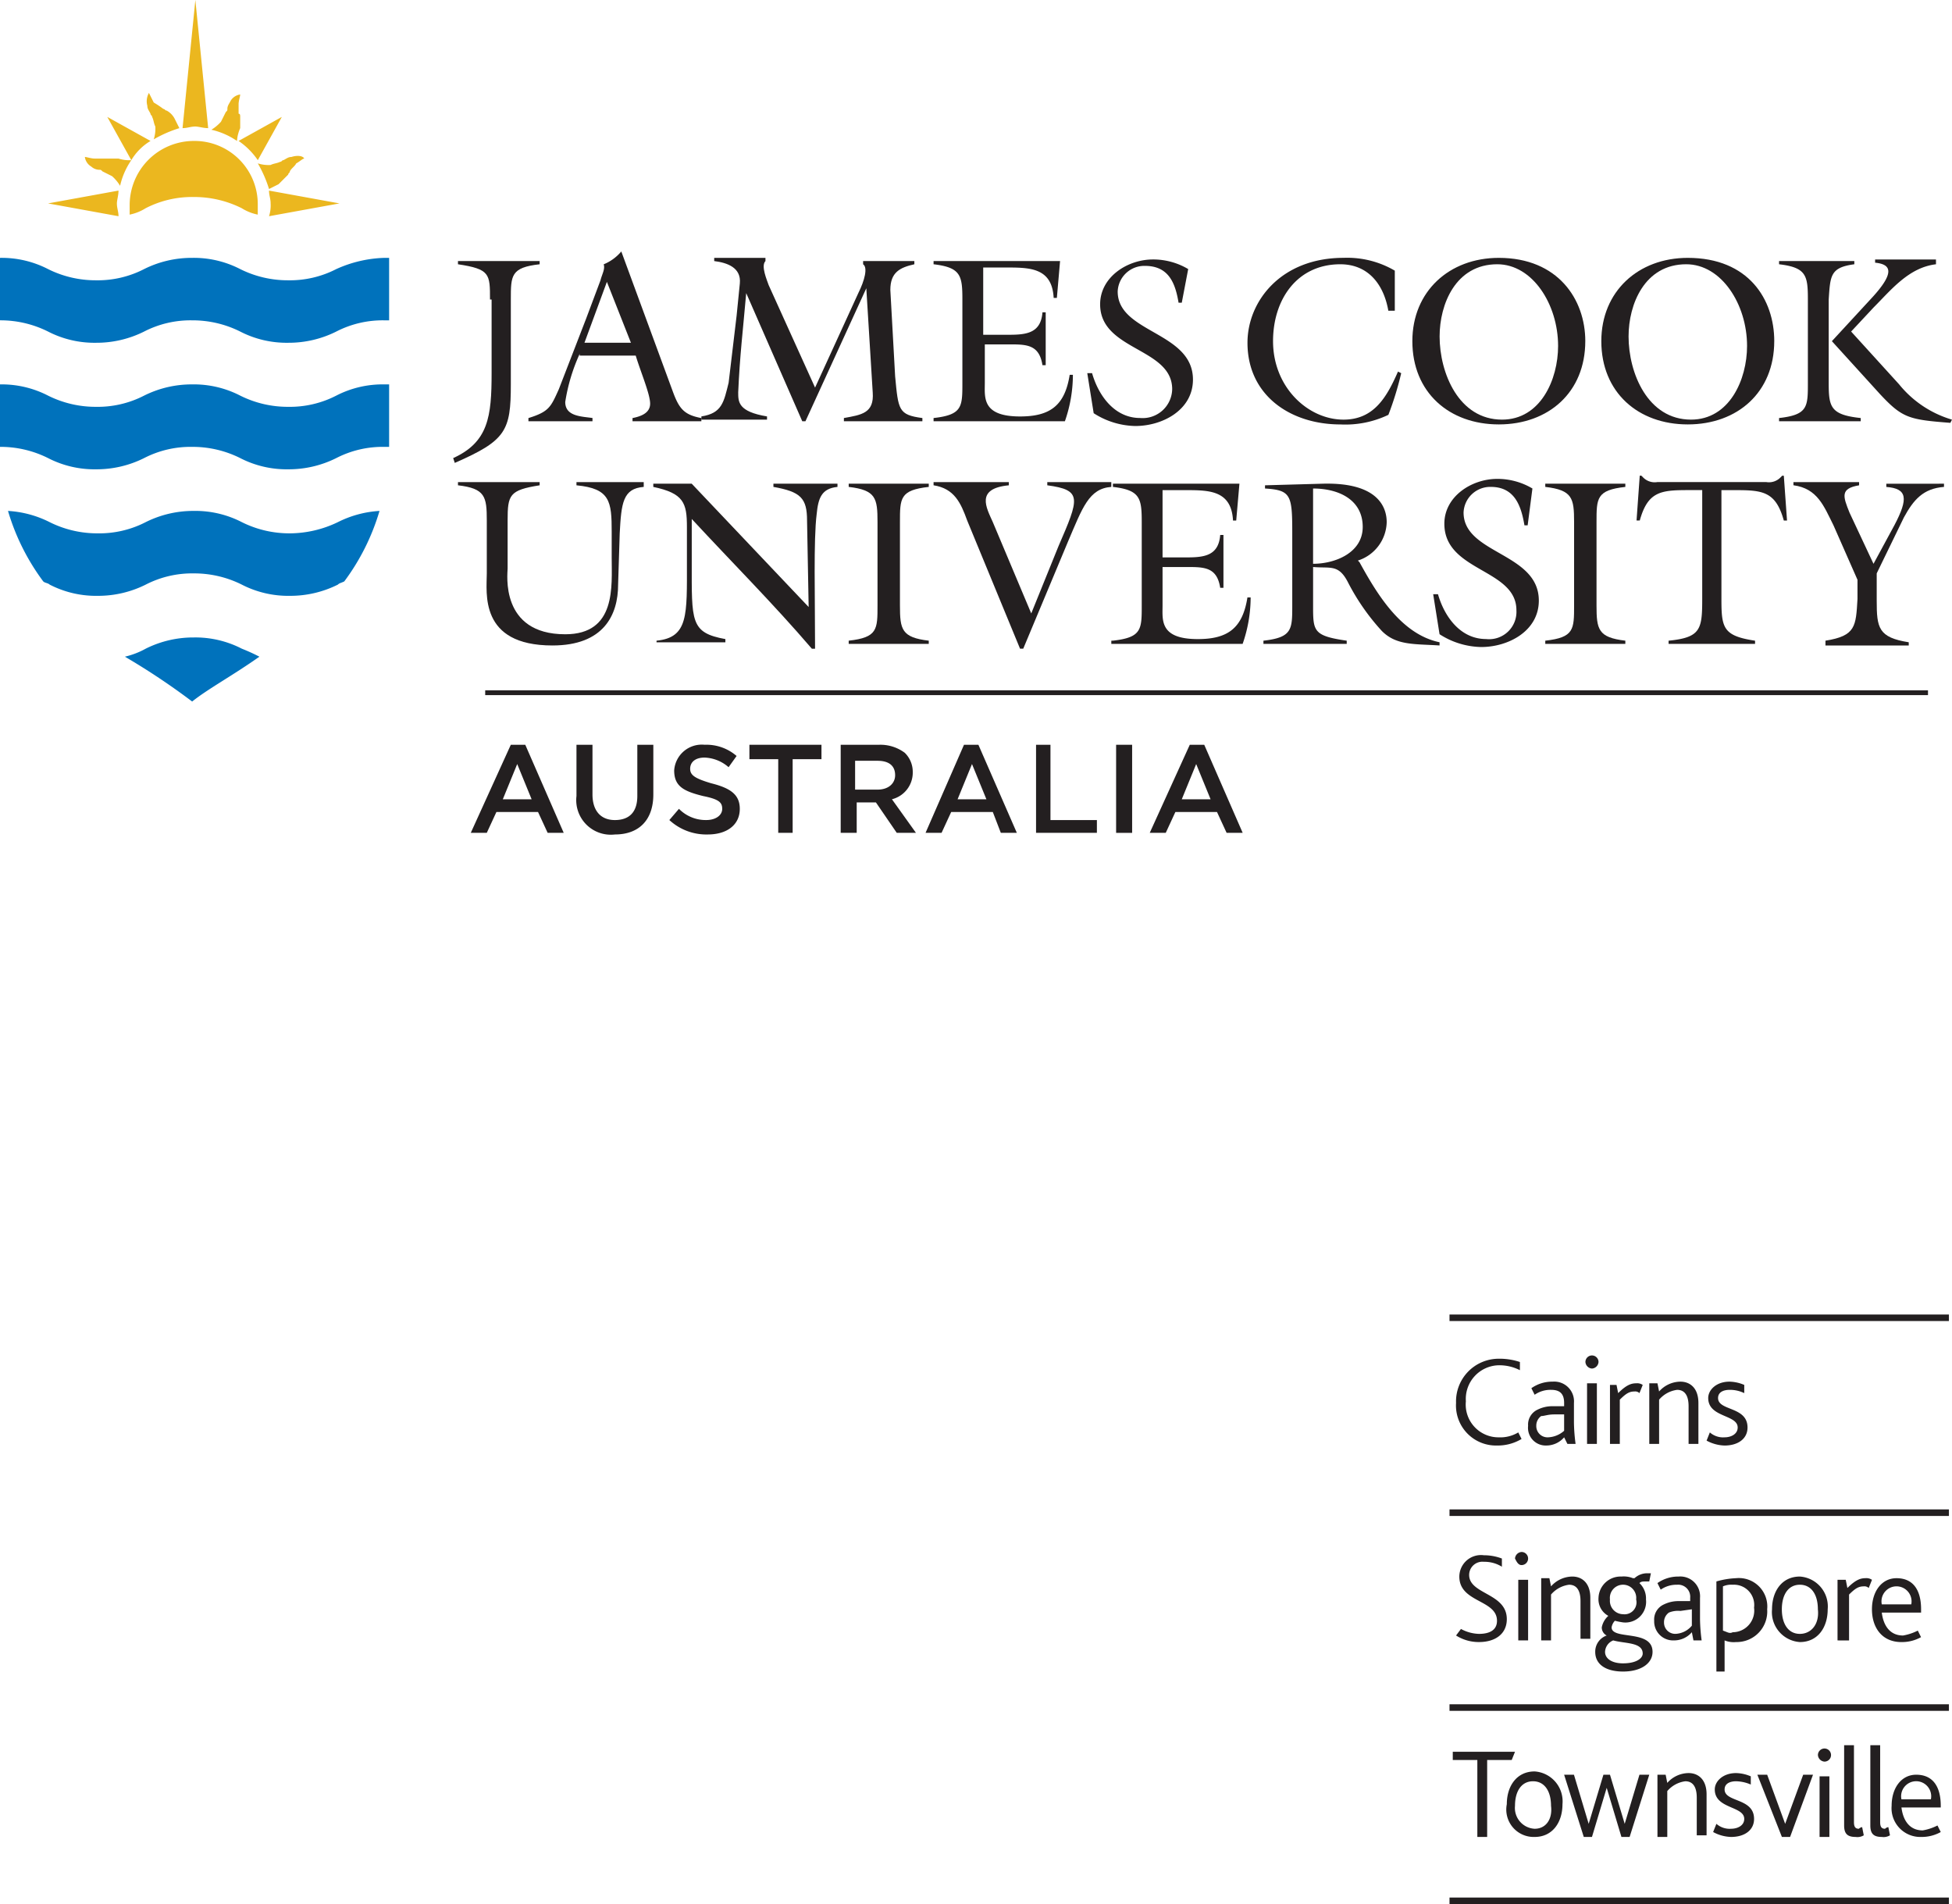 <svg xmlns="http://www.w3.org/2000/svg" xmlns:xlink="http://www.w3.org/1999/xlink" viewBox="-617.26 2748 186.26 181.65">
  <defs>
    <style>
      .cls-1 {
        clip-path: url(#clip-path);
      }

      .cls-2 {
        fill: #231f20;
      }

      .cls-3 {
        fill: #0072bc;
      }

      .cls-4 {
        fill: #ebb71f;
      }

      .cls-5 {
        clip-path: url(#clip-path-35);
      }
    </style>
    <clipPath id="clip-path">
      <rect id="rectangle" width="186.26" height="79.607"/>
    </clipPath>
    <clipPath id="clip-path-35">
      <rect id="rectangle-35" data-name="rectangle" width="47.654" height="56.247"/>
    </clipPath>
  </defs>
  <g id="group-86" transform="translate(-617.26 2748)">
    <g id="group-84" transform="translate(0)">
      <g id="group" class="cls-1">
        <path id="path" class="cls-2" d="M31.814,19.967c0-2.445,0-2.9-3.056-3.362V16.3h7.793v.306c-2.75.306-2.75,1.07-2.75,3.362v8.1c0,4.431-.458,5.348-5.348,7.487l-.153-.458c3.362-1.528,3.667-3.973,3.667-8.1V19.967Z" transform="translate(14.942 8.606)"/>
      </g>
      <g id="group-2" data-name="group" class="cls-1">
        <path id="path-2" data-name="path" class="cls-2" d="M40.487,18.6l-2.139,5.806h4.431Zm-2.6,6.876a17.463,17.463,0,0,0-1.375,4.584c0,1.375,1.528,1.375,2.6,1.528V31.9H33v-.306c1.986-.611,2.139-1.07,2.9-2.75l2.6-6.723,1.375-3.667c.153-.611.458-1.07.306-1.528A4.333,4.333,0,0,0,41.862,15.7l4.89,13.293c.611,1.681,1.07,2.292,2.75,2.6V31.9h-6.57v-.306c.764-.153,1.681-.458,1.681-1.375s-.917-3.056-1.375-4.584H37.89Z" transform="translate(17.423 8.289)"/>
      </g>
      <g id="group-3" data-name="group" class="cls-1">
        <path id="path-3" data-name="path" class="cls-2" d="M54.649,28.477l4.126-9.015c.611-1.222.917-2.445.458-2.75v-.306h4.89v.306c-1.375.306-2.292.764-2.292,2.445l.458,8.251c.306,3.209.306,3.667,2.6,3.973v.306H57.4V31.38c1.681-.306,2.9-.458,2.75-2.445L59.538,19h0L53.732,31.685h-.306L48.078,19.462h0c-.306,3.514-.611,5.959-.764,9.473,0,.917,0,1.834,2.75,2.292v.306H43.8v-.306c1.986-.306,2.139-1.375,2.6-3.209l.764-6.417.306-3.056c.153-1.528-1.222-1.986-2.445-2.139V16.1h4.89v.306c-.458.458.153,1.834.306,2.292Z" transform="translate(23.125 8.5)"/>
      </g>
      <g id="group-4" data-name="group" class="cls-1">
        <path id="path-4" data-name="path" class="cls-2" d="M58.3,31.274c2.75-.306,2.75-1.07,2.75-3.362V19.967c0-2.292-.153-3.056-2.75-3.362V16.3H70.371l-.306,3.514H69.76c-.153-2.9-2.292-2.9-4.584-2.9H63.037v6.417h2.445c1.681,0,3.056-.153,3.209-2.139H69v5.042H68.69c-.306-1.986-1.528-1.986-3.209-1.986H63.19v3.667c0,1.375-.306,3.209,3.362,3.209,2.9,0,4.278-1.07,4.737-3.973h.306a13.456,13.456,0,0,1-.764,4.431H58.3Z" transform="translate(30.781 8.606)"/>
      </g>
      <g id="group-5" data-name="group" class="cls-1">
        <path id="path-5" data-name="path" class="cls-2" d="M76.915,20.326h-.306c-.306-1.834-.917-3.514-3.209-3.514a2.546,2.546,0,0,0-2.6,2.445c0,3.973,7.182,3.82,7.182,8.4,0,2.9-2.9,4.431-5.5,4.431a7.574,7.574,0,0,1-3.973-1.222l-.611-3.82h.458c.611,2.139,2.139,4.278,4.584,4.278A2.818,2.818,0,0,0,76,28.577c0-3.973-6.876-3.667-6.876-8.1,0-2.6,2.6-4.278,5.042-4.278a6.543,6.543,0,0,1,3.362.917Z" transform="translate(35.85 8.553)"/>
      </g>
      <g id="group-6" data-name="group" class="cls-1">
        <path id="path-6" data-name="path" class="cls-2" d="M91.652,21.142h-.306c-.458-2.6-1.986-4.431-4.584-4.431-4.126,0-6.417,3.362-6.417,7.334,0,4.431,3.362,7.487,6.723,7.487,2.9,0,4.126-2.139,5.2-4.584l.306.153a30.182,30.182,0,0,1-1.222,3.973,9.5,9.5,0,0,1-4.584.917c-4.737,0-8.862-2.75-8.862-7.793,0-3.973,3.209-8.1,9.168-8.1a8.967,8.967,0,0,1,4.889,1.222v3.82Z" transform="translate(41.129 8.5)"/>
      </g>
      <g id="group-7" data-name="group" class="cls-1">
        <path id="path-7" data-name="path" class="cls-2" d="M90.8,23.587c0,3.514,1.834,7.945,5.959,7.945,3.667,0,5.348-3.82,5.348-7.029,0-3.973-2.445-7.793-5.806-7.793-3.973,0-5.5,3.82-5.5,6.876m13.9.458c0,4.89-3.514,7.945-8.251,7.945S88.2,28.935,88.2,24.045c0-4.737,3.514-7.945,8.251-7.945,5.654,0,8.251,3.973,8.251,7.945" transform="translate(46.567 8.5)"/>
      </g>
      <g id="group-8" data-name="group" class="cls-1">
        <path id="path-8" data-name="path" class="cls-2" d="M102.6,23.587c0,3.514,1.834,7.945,5.959,7.945,3.667,0,5.348-3.82,5.348-7.029,0-3.973-2.445-7.793-5.806-7.793-3.973,0-5.5,3.82-5.5,6.876m13.9.458c0,4.89-3.514,7.945-8.251,7.945S100,28.935,100,24.045c0-4.737,3.514-7.945,8.251-7.945,5.806,0,8.251,3.973,8.251,7.945" transform="translate(52.798 8.5)"/>
      </g>
      <g id="group-9" data-name="group" class="cls-1">
        <path id="path-9" data-name="path" class="cls-2" d="M126.074,16.353v.306c-2.6.306-4.278,2.445-5.959,4.126l-2.139,2.292,4.584,5.042A10.19,10.19,0,0,0,127.6,31.48l-.153.306c-3.973-.306-4.584-.458-6.723-2.75l-4.584-5.042,3.667-3.973c2.445-2.6,1.986-3.362.458-3.514V16.2h5.806ZM115.837,27.965c0,2.292.153,3.056,3.056,3.362v.306H111.1v-.306c2.75-.306,2.75-1.07,2.75-3.362V20.02c0-2.292-.153-3.056-2.75-3.362v-.306h7.182v.306c-2.292.306-2.292,1.07-2.445,3.362Z" transform="translate(58.658 8.553)"/>
      </g>
      <g id="group-10" data-name="group" class="cls-1">
        <path id="path-10" data-name="path" class="cls-2" d="M46.325,30.253v.306c-1.986.153-2.139,1.528-2.292,4.431l-.153,4.89c0,2.9-1.375,5.806-6.265,5.806-7.029,0-6.265-5.042-6.265-6.876V33.767c0-2.292-.153-3.056-2.75-3.362V30.1h7.793v.306c-2.9.458-3.056.917-3.056,3.362v4.584c0,.458-.764,6.265,5.5,6.265,4.89,0,4.431-4.584,4.431-7.334V34.837c0-2.9-.153-4.126-3.362-4.431V30.1h6.418Z" transform="translate(15.1 15.892)"/>
      </g>
      <g id="group-11" data-name="group" class="cls-1">
        <path id="path-11" data-name="path" class="cls-2" d="M55.621,41.965l-.153-8.251c0-2.139-.611-2.75-3.209-3.209V30.2h6.112v.306c-1.528.153-1.834,1.07-1.986,2.6-.306,2.445-.153,7.946-.153,12.835h-.306c-3.667-4.278-7.64-8.251-11.46-12.377v4.126c0,5.654-.153,6.723,3.209,7.334v.306h-6.57v-.153c3.056-.306,2.9-2.445,2.9-7.487V34.326c0-2.292-.306-3.209-3.209-3.82V30.2h3.667Z" transform="translate(21.541 15.945)"/>
      </g>
      <g id="group-12" data-name="group" class="cls-1">
        <path id="path-12" data-name="path" class="cls-2" d="M57.89,41.813c0,2.292.153,3.056,2.75,3.362v.306H53v-.306c2.75-.306,2.75-1.07,2.75-3.362V33.867c0-2.292-.153-3.056-2.75-3.362V30.2h7.64v.306c-2.75.306-2.75,1.07-2.75,3.362Z" transform="translate(27.983 15.945)"/>
      </g>
      <g id="group-13" data-name="group" class="cls-1">
        <path id="path-13" data-name="path" class="cls-2" d="M75.26,30.253v.306c-2.139.153-2.75,1.986-4.125,5.2L66.857,45.991h-.306L61.509,33.767c-.611-1.681-1.222-3.056-3.209-3.362V30.1h7.182v.306c-3.209.306-2.139,2.139-1.528,3.514l3.667,8.709,2.6-6.418c1.986-4.584,2.292-5.348-1.07-5.806V30.1H75.26Z" transform="translate(30.781 15.892)"/>
      </g>
      <g id="group-14" data-name="group" class="cls-1">
        <path id="path-14" data-name="path" class="cls-2" d="M69.553,45.174c2.75-.306,2.75-1.07,2.75-3.362V33.867c0-2.292-.153-3.056-2.75-3.361V30.2H81.624l-.306,3.514h-.306c-.153-2.9-2.292-2.9-4.584-2.9H74.289v6.417h2.292c1.681,0,3.056-.153,3.209-2.139H80.1v5.042H79.79c-.306-1.986-1.528-1.986-3.209-1.986H74.289v3.667c0,1.375-.306,3.209,3.362,3.209,2.9,0,4.278-1.07,4.737-3.973h.306a13.457,13.457,0,0,1-.764,4.431H69.4v-.306Z" transform="translate(36.642 15.945)"/>
      </g>
      <g id="group-15" data-name="group" class="cls-1">
        <path id="path-15" data-name="path" class="cls-2" d="M83.637,37.842c2.139,0,4.737-1.07,4.737-3.514,0-2.6-2.292-3.667-4.737-3.667ZM81.65,34.786c0-3.514-.153-3.973-2.6-4.126v-.306l5.5-.153c5.653-.153,6.112,2.6,6.112,3.667a3.948,3.948,0,0,1-2.75,3.667l.153.153c1.681,3.056,3.973,6.876,7.64,7.64v.306c-2.445-.153-4.126,0-5.5-1.375A21.161,21.161,0,0,1,87,39.676c-.917-1.834-1.681-1.375-3.362-1.528v3.667c0,2.445,0,2.9,3.209,3.362v.306H78.9v-.306c2.75-.306,2.75-1.07,2.75-3.362Z" transform="translate(41.657 15.943)"/>
      </g>
      <g id="group-16" data-name="group" class="cls-1">
        <path id="path-16" data-name="path" class="cls-2" d="M98.515,34.331h-.306C97.9,32.5,97.293,30.664,95,30.664a2.546,2.546,0,0,0-2.6,2.445c0,3.973,7.181,3.82,7.181,8.4,0,2.9-2.9,4.431-5.5,4.431a7.573,7.573,0,0,1-3.973-1.222L89.5,40.9h.458c.611,2.139,2.139,4.278,4.584,4.278a2.61,2.61,0,0,0,2.9-2.75c0-3.973-6.876-3.667-6.876-8.251,0-2.6,2.6-4.278,5.042-4.278a6.543,6.543,0,0,1,3.362.917Z" transform="translate(47.254 15.786)"/>
      </g>
      <g id="group-17" data-name="group" class="cls-1">
        <path id="path-17" data-name="path" class="cls-2" d="M101.39,41.813c0,2.292.153,3.056,2.75,3.362v.306H96.5v-.306c2.75-.306,2.75-1.07,2.75-3.362V33.867c0-2.292-.153-3.056-2.75-3.362V30.2h7.64v.306c-2.75.306-2.75,1.07-2.75,3.362Z" transform="translate(50.95 15.945)"/>
      </g>
      <g id="group-18" data-name="group" class="cls-1">
        <path id="path-18" data-name="path" class="cls-2" d="M116.1,29.7h.153l.306,4.278h-.306c-.764-2.75-1.986-2.9-4.584-2.9H110.3v10.39c0,2.75.153,3.514,3.209,3.973v.306h-8.251v-.306c3.056-.306,3.209-1.07,3.209-3.973V31.075h-1.375c-2.6,0-3.82.153-4.584,2.9H102.2l.306-4.278h.153l.153.153a1.54,1.54,0,0,0,1.375.458h10.39a1.54,1.54,0,0,0,1.375-.458Z" transform="translate(53.959 15.681)"/>
      </g>
      <g id="group-19" data-name="group" class="cls-1">
        <path id="path-19" data-name="path" class="cls-2" d="M126.363,30.253v.306c-1.986.153-2.9,1.222-3.82,2.9l-2.6,5.348v2.6c0,2.6.153,3.514,3.056,3.973v.306h-7.946v-.458c2.9-.458,2.9-1.375,3.056-3.973V39.421l-2.292-5.2c-.917-1.834-1.528-3.514-3.82-3.82V30.1h6.265v.306c-1.834.306-1.528,1.07-.917,2.6l2.292,4.89,1.986-3.667c1.375-2.6,1.222-3.514-.764-3.667v-.306Z" transform="translate(59.133 15.892)"/>
      </g>
      <g id="group-20" data-name="group" class="cls-1">
        <rect id="rectangle-42" data-name="rectangle" class="cls-2" width="137.671" height="0.458" transform="translate(46.298 65.856)"/>
      </g>
      <g id="group-21" data-name="group" class="cls-1">
        <path id="path-20" data-name="path" class="cls-2" d="M35.206,51.7l-1.375-3.362L32.456,51.7ZM33.22,46.5H34.6l3.667,8.4H36.734l-.917-1.986H31.845L30.928,54.9H29.4Z" transform="translate(15.522 24.551)"/>
      </g>
      <g id="group-22" data-name="group" class="cls-1">
        <path id="path-21" data-name="path" class="cls-2" d="M36,51.39V46.5h1.528v4.737c0,1.528.764,2.445,2.139,2.445s2.139-.764,2.139-2.292V46.5h1.528v4.737c0,2.445-1.375,3.82-3.667,3.82A3.3,3.3,0,0,1,36,51.39" transform="translate(19.007 24.551)"/>
      </g>
      <g id="group-23" data-name="group" class="cls-1">
        <path id="path-22" data-name="path" class="cls-2" d="M41.8,53.681l.917-1.07a3.578,3.578,0,0,0,2.6,1.07c.917,0,1.528-.458,1.528-1.07h0c0-.611-.306-.917-1.834-1.222-1.834-.458-2.75-.917-2.75-2.445h0a2.64,2.64,0,0,1,2.9-2.445,4.4,4.4,0,0,1,3.056,1.07l-.764,1.07a3.67,3.67,0,0,0-2.292-.917c-.917,0-1.375.458-1.375,1.07h0c0,.611.458.917,1.986,1.375,1.834.458,2.75,1.07,2.75,2.445h0c0,1.528-1.222,2.445-3.056,2.445A5.205,5.205,0,0,1,41.8,53.681" transform="translate(22.069 24.551)"/>
      </g>
      <g id="group-24" data-name="group" class="cls-1">
        <path id="path-23" data-name="path" class="cls-2" d="M49.55,47.875H46.8V46.5h6.876v1.375h-2.75V54.9H49.55Z" transform="translate(24.709 24.551)"/>
      </g>
      <g id="group-25" data-name="group" class="cls-1">
        <path id="path-24" data-name="path" class="cls-2" d="M56.014,50.778c1.07,0,1.681-.611,1.681-1.375h0c0-.917-.611-1.375-1.681-1.375H53.875v2.75h2.139ZM52.5,46.5h3.667a3.888,3.888,0,0,1,2.445.764,2.53,2.53,0,0,1,.764,1.834h0a2.619,2.619,0,0,1-1.986,2.6L59.681,54.9H57.848L55.862,52H54.028v2.9H52.5Z" transform="translate(27.719 24.551)"/>
      </g>
      <g id="group-26" data-name="group" class="cls-1">
        <path id="path-25" data-name="path" class="cls-2" d="M63.606,51.7l-1.375-3.362L60.856,51.7Zm-2.139-5.2h1.375l3.667,8.4H64.981l-.764-1.986H60.245L59.328,54.9H57.8Z" transform="translate(30.517 24.551)"/>
      </g>
      <g id="group-27" data-name="group" class="cls-1">
        <path id="path-26" data-name="path" class="cls-2" d="M64.7,46.5h1.375v7.181h4.431V54.9H64.7Z" transform="translate(34.16 24.551)"/>
      </g>
      <g id="group-28" data-name="group" class="cls-1">
        <rect id="rectangle-43" data-name="rectangle" class="cls-2" width="1.528" height="8.404" transform="translate(106.5 71.051)"/>
      </g>
      <g id="group-29" data-name="group" class="cls-1">
        <path id="path-27" data-name="path" class="cls-2" d="M77.606,51.7l-1.375-3.362L74.856,51.7ZM75.62,46.5H77l3.667,8.4H79.134l-.917-1.986H74.245L73.328,54.9H71.8Z" transform="translate(37.909 24.551)"/>
      </g>
      <g id="group-30" data-name="group" class="cls-1">
        <path id="path-28" data-name="path" class="cls-3" d="M32.246,25.07a9.664,9.664,0,0,1-4.584,1.07,10.147,10.147,0,0,1-4.584-1.07A9.664,9.664,0,0,0,18.494,24a10.147,10.147,0,0,0-4.584,1.07,9.664,9.664,0,0,1-4.584,1.07,10.147,10.147,0,0,1-4.584-1.07A9.664,9.664,0,0,0,.158,24H-.3v5.959H.158a10.147,10.147,0,0,1,4.584,1.07A9.664,9.664,0,0,0,9.326,32.1a10.147,10.147,0,0,0,4.584-1.07,9.664,9.664,0,0,1,4.584-1.07,10.147,10.147,0,0,1,4.584,1.07,9.664,9.664,0,0,0,4.584,1.07,10.147,10.147,0,0,0,4.584-1.07,9.664,9.664,0,0,1,4.584-1.07h.458V24H36.83a9.664,9.664,0,0,0-4.584,1.07" transform="translate(-0.158 12.671)"/>
      </g>
      <g id="group-31" data-name="group" class="cls-1">
        <path id="path-29" data-name="path" class="cls-3" d="M27.392,34.039a10.147,10.147,0,0,1-4.584-1.07,9.664,9.664,0,0,0-4.584-1.07,10.147,10.147,0,0,0-4.584,1.07,9.664,9.664,0,0,1-4.584,1.07,10.146,10.146,0,0,1-4.584-1.07A10.114,10.114,0,0,0,.5,31.9a21.333,21.333,0,0,0,3.362,6.723c.153.153.458.153.611.306A9.664,9.664,0,0,0,9.057,40a10.147,10.147,0,0,0,4.584-1.07,9.664,9.664,0,0,1,4.584-1.07,10.147,10.147,0,0,1,4.584,1.07A9.664,9.664,0,0,0,27.392,40a10.147,10.147,0,0,0,4.584-1.07c.153-.153.306-.153.611-.306A21.333,21.333,0,0,0,35.949,31.9a10.114,10.114,0,0,0-3.973,1.07,10.666,10.666,0,0,1-4.584,1.07" transform="translate(0.264 16.842)"/>
      </g>
      <g id="group-32" data-name="group" class="cls-1">
        <path id="path-30" data-name="path" class="cls-3" d="M18.954,40.87A9.664,9.664,0,0,0,14.37,39.8a10.147,10.147,0,0,0-4.584,1.07,7.676,7.676,0,0,1-1.986.764,65.876,65.876,0,0,1,6.417,4.278c1.528-1.222,3.82-2.445,6.417-4.278a17.923,17.923,0,0,0-1.681-.764" transform="translate(4.118 21.013)"/>
      </g>
      <g id="group-33" data-name="group" class="cls-1">
        <path id="path-31" data-name="path" class="cls-3" d="M32.246,17.17a9.664,9.664,0,0,1-4.584,1.07,10.147,10.147,0,0,1-4.584-1.07,9.664,9.664,0,0,0-4.584-1.07,10.147,10.147,0,0,0-4.584,1.07,9.664,9.664,0,0,1-4.584,1.07,10.147,10.147,0,0,1-4.584-1.07A9.664,9.664,0,0,0,.158,16.1H-.3v5.959H.158a10.147,10.147,0,0,1,4.584,1.07A9.664,9.664,0,0,0,9.326,24.2a10.147,10.147,0,0,0,4.584-1.07,9.664,9.664,0,0,1,4.584-1.07,10.147,10.147,0,0,1,4.584,1.07,9.664,9.664,0,0,0,4.584,1.07,10.147,10.147,0,0,0,4.584-1.07,9.664,9.664,0,0,1,4.584-1.07h.458V16.1H36.83a11.907,11.907,0,0,0-4.584,1.07" transform="translate(-0.158 8.5)"/>
      </g>
      <g id="group-34" data-name="group" class="cls-1">
        <path id="path-32" data-name="path" class="cls-4" d="M21.336,12.224v-1.07c0-.153,0-.306-.153-.306V9.932c0-.306.153-.764.153-.917a1.256,1.256,0,0,0-.917.611c-.153.306-.306.458-.306.764,0,.153,0,.153-.153.306l-.458.917a4.051,4.051,0,0,1-.917.764h0a7.02,7.02,0,0,1,2.445,1.07,3.6,3.6,0,0,1,.306-1.222m-8.557-1.375c0,.153.153.153.153.306.153.306.153.611.306.917a3.364,3.364,0,0,1-.153,1.222h0a11.827,11.827,0,0,1,2.445-1.07l-.458-.917a1.841,1.841,0,0,0-.764-.764c-.153,0-.153-.153-.306-.153a9.36,9.36,0,0,0-.917-.611l-.458-.917a1.624,1.624,0,0,0-.153,1.222c0,.306.153.458.306.764m5.5,1.375L17.057,0,15.835,12.224c.458,0,.764-.153,1.222-.153.306,0,.764.153,1.222.153m4.737,3.056,2.292-4.126-4.126,2.292a6.969,6.969,0,0,1,1.834,1.834M12.779,13.446,8.654,11.154l2.292,4.126a5.267,5.267,0,0,1,1.834-1.834M25.92,16.655c0-.153.153-.153.153-.306.153-.306.458-.458.611-.764.306-.153.611-.458.764-.458-.153-.306-.764-.306-1.222-.153-.306,0-.458.153-.764.306-.153,0-.153.153-.306.153-.306.153-.611.153-.917.306a3.364,3.364,0,0,1-1.222-.153h0a11.828,11.828,0,0,1,1.07,2.445L25,17.572l.917-.917m-16.2,1.528L3,19.405l6.723,1.222c0-.458-.153-.764-.153-1.222,0-.306.153-.764.153-1.222m21.086,1.222-6.723-1.222c0,.458.153.764.153,1.222a3.364,3.364,0,0,1-.153,1.222ZM8.654,15.127H7.431c-.306,0-.764-.153-.917-.153a1.256,1.256,0,0,0,.611.917,1.167,1.167,0,0,0,.764.306c.153,0,.153,0,.306.153l.917.458a4.052,4.052,0,0,1,.764.917,7.02,7.02,0,0,1,1.07-2.445,3.364,3.364,0,0,1-1.222-.153H8.654M16.9,13.446a6.13,6.13,0,0,0-6.112,6.112v.917a4.576,4.576,0,0,0,1.528-.611,9.664,9.664,0,0,1,4.584-1.07,10.147,10.147,0,0,1,4.584,1.07,4.576,4.576,0,0,0,1.528.611v-.917A6.033,6.033,0,0,0,16.9,13.446" transform="translate(1.584)"/>
      </g>
    </g>
    <g id="group-85" transform="translate(138.312 125.403)">
      <g id="group-35" data-name="group" class="cls-5">
        <path id="path-33" data-name="path" class="cls-2" d="M2.544,35.05h.937V27.706H5.825l.312-.781H.2v.781H2.544Zm5.468,0c1.719,0,2.656-1.406,2.656-3.125A2.861,2.861,0,0,0,8.012,28.8c-1.719,0-2.656,1.406-2.656,3.125A2.615,2.615,0,0,0,8.012,35.05m0-.781a1.987,1.987,0,0,1-1.875-2.187c0-1.406.625-2.344,1.719-2.344s1.719.937,1.719,2.344c.156,1.25-.469,2.187-1.562,2.187m4.687.781h.781l1.406-4.687h0l1.406,4.687h.781l1.875-5.937h-.937L16.605,33.8h0L15.2,29.112h-.625L13.168,33.8h0l-1.406-4.687h-.937Zm7.031,0h.937V30.675a2.715,2.715,0,0,1,1.719-.937c.781,0,1.094.625,1.094,1.562v3.594h.937V30.987c0-1.406-.781-2.031-1.719-2.031a2.75,2.75,0,0,0-2.031.937l-.156-.781H19.73Zm5.312-.469a3.8,3.8,0,0,0,1.719.469c1.25,0,2.187-.625,2.187-1.719,0-2.031-2.812-1.562-2.812-2.812,0-.625.625-.781,1.094-.781a3.731,3.731,0,0,1,1.406.312v-.781a3.731,3.731,0,0,0-1.406-.312c-1.25,0-2.031.781-2.031,1.562,0,1.875,2.812,1.562,2.812,2.812,0,.625-.625.937-1.25.937a1.91,1.91,0,0,1-1.406-.469Zm6.562.469h.781l2.187-5.937h-.937L31.917,33.8h0L30.2,29.112h-.937Zm3.594,0h.937V29.269H35.2Zm.469-7.187a.625.625,0,1,0-.625-.625.672.672,0,0,0,.625.625m1.875,6.093c0,.781.312,1.094,1.094,1.094a1.171,1.171,0,0,0,.781-.156l-.156-.781a.546.546,0,0,0-.312.156c-.312,0-.469-.156-.469-.625V26.3h-.937Zm2.5,0c0,.781.312,1.094,1.094,1.094a1.171,1.171,0,0,0,.781-.156l-.156-.781a.545.545,0,0,0-.312.156c-.312,0-.469-.156-.469-.625V26.3h-.937Zm4.844,1.094a3.711,3.711,0,0,0,1.875-.469l-.312-.625a4.965,4.965,0,0,1-1.406.469c-1.25,0-1.875-.937-2.031-2.187h3.75v-.156c0-1.875-.781-2.969-2.344-2.969-1.406,0-2.344,1.25-2.344,2.969a2.744,2.744,0,0,0,2.812,2.969M43.01,31.456a1.435,1.435,0,1,1,2.812,0Z" transform="translate(0.112 14.791)"/>
      </g>
      <g id="group-36" data-name="group" class="cls-5">
        <path id="path-34" data-name="path" class="cls-2" d="M.4,22.468a4.044,4.044,0,0,0,2.187.625c1.562,0,2.656-.781,2.656-2.187,0-2.5-3.594-2.344-3.594-4.219a1.264,1.264,0,0,1,1.406-1.25,3.15,3.15,0,0,1,1.719.469v-.781a4.823,4.823,0,0,0-1.719-.312A2.066,2.066,0,0,0,.712,16.844c0,2.5,3.594,2.187,3.594,4.219,0,.937-.781,1.25-1.719,1.25a3.8,3.8,0,0,1-1.719-.469Zm5.937.469h.937V17.156H6.337ZM6.65,15.75a.625.625,0,1,0,0-1.25.672.672,0,0,0-.625.625c.156.312.312.625.625.625m1.875,7.187h.937V18.562a2.715,2.715,0,0,1,1.719-.937c.781,0,1.094.625,1.094,1.562v3.594h.937V18.875c0-1.406-.781-2.031-1.719-2.031a2.75,2.75,0,0,0-2.031.937L9.306,17H8.525Zm7.812,2.969c1.719,0,2.812-.781,2.812-1.875,0-2.187-3.906-1.094-3.906-2.344a1.185,1.185,0,0,1,.312-.625,6.767,6.767,0,0,0,.781.156,1.977,1.977,0,0,0,2.187-2.187,2.006,2.006,0,0,0-.625-1.562c.156-.156.312-.156.625-.156h.312l.156-.781H18.68A1.774,1.774,0,0,0,17.43,17h-.156a2.317,2.317,0,0,0-1.094-.156,2.105,2.105,0,0,0-2.187,2.031,1.8,1.8,0,0,0,.937,1.719,1.967,1.967,0,0,0-.625,1.094.859.859,0,0,0,.469.781,1.627,1.627,0,0,0-1.094,1.562c0,1.25,1.094,1.875,2.656,1.875m0-.781c-1.094,0-1.719-.469-1.719-1.094a1.23,1.23,0,0,1,.781-1.094c1.094.312,2.812.156,2.812,1.25,0,.469-.625.937-1.875.937m0-4.687a1.276,1.276,0,0,1-1.25-1.406,1.259,1.259,0,1,1,2.5,0,1.139,1.139,0,0,1-1.25,1.406m6.718,2.5h.781a16.979,16.979,0,0,1-.156-2.031V18.875a1.884,1.884,0,0,0-2.031-2.031,3.437,3.437,0,0,0-2.031.625l.312.625a2.64,2.64,0,0,1,1.562-.469,1.15,1.15,0,0,1,1.25,1.25v.312H21.649a3.12,3.12,0,0,0-1.406.312,1.569,1.569,0,0,0-.937,1.562,1.805,1.805,0,0,0,1.875,1.875,2.238,2.238,0,0,0,1.719-.781ZM22.9,19.968v1.562a2.144,2.144,0,0,1-1.562.781,1.068,1.068,0,0,1-1.094-1.094,1.114,1.114,0,0,1,.469-.937,2.317,2.317,0,0,1,1.094-.156Zm2.187,5.937h.937V22.937a2.317,2.317,0,0,0,1.094.156,2.915,2.915,0,0,0,2.969-3.125A2.713,2.713,0,0,0,27.117,17a7.842,7.842,0,0,0-1.875.312v8.593ZM25.867,22V17.781a1.982,1.982,0,0,1,.937-.156,1.932,1.932,0,0,1,2.031,2.187A2.064,2.064,0,0,1,26.8,22.156c-.312.156-.469,0-.937-.156m7.343,1.094c1.719,0,2.656-1.406,2.656-3.125a2.861,2.861,0,0,0-2.656-3.125c-1.719,0-2.656,1.406-2.656,3.125a2.861,2.861,0,0,0,2.656,3.125m0-.781c-1.094,0-1.719-.937-1.719-2.344s.625-2.344,1.719-2.344,1.719.937,1.719,2.344c.156,1.406-.625,2.344-1.719,2.344m3.75.625H37.9V18.562c.625-.625.937-.781,1.406-.781a.574.574,0,0,1,.469.156l.312-.781A.939.939,0,0,0,39.46,17c-.469,0-.937.156-1.719.937l-.156-.781H36.8v5.781Zm5.937.156a3.711,3.711,0,0,0,1.875-.469L44.46,22a4.966,4.966,0,0,1-1.406.469c-1.25,0-1.875-.937-2.031-2.187h3.75v-.312c0-1.875-.781-2.969-2.344-2.969-1.406,0-2.344,1.25-2.344,2.969s.937,3.125,2.812,3.125M41.023,19.5a1.435,1.435,0,1,1,2.812,0Z" transform="translate(0.225 8.155)"/>
      </g>
      <g id="group-37" data-name="group" class="cls-5">
        <path id="path-35" data-name="path" class="cls-2" d="M6.337,9.843a3.332,3.332,0,0,1-1.875.469A3.126,3.126,0,0,1,1.337,6.875,3.212,3.212,0,0,1,4.462,3.437a4.325,4.325,0,0,1,2.031.469V3.125a6.121,6.121,0,0,0-2.031-.312A4.071,4.071,0,0,0,.4,7.031a3.816,3.816,0,0,0,3.906,4.062,4.409,4.409,0,0,0,2.344-.625Zm4.687,1.094h.781a16.978,16.978,0,0,1-.156-2.031V7.031A1.884,1.884,0,0,0,9.618,5a3.437,3.437,0,0,0-2.031.625L7.9,6.25a2.64,2.64,0,0,1,1.562-.469c.781,0,1.25.312,1.25,1.25v.312H9.618a3.12,3.12,0,0,0-1.406.312,1.569,1.569,0,0,0-.937,1.562,1.685,1.685,0,0,0,1.719,1.875,2.238,2.238,0,0,0,1.719-.781Zm-.312-2.812V9.687a2.446,2.446,0,0,1-1.562.625A1.068,1.068,0,0,1,8.056,9.218a1.114,1.114,0,0,1,.469-.937c.312,0,.625-.156,1.25-.156ZM12.9,10.937h.937V5.156H12.9Zm.469-7.187a.672.672,0,0,0,.625-.625.625.625,0,1,0-1.25,0,.672.672,0,0,0,.625.625m1.719,7.187h.937V6.719c.625-.625.937-.781,1.406-.781a.574.574,0,0,1,.469.156l.312-.781a.939.939,0,0,0-.625-.156c-.469,0-.937.156-1.719.937l-.156-.781h-.625Zm3.75,0h.937V6.719a2.715,2.715,0,0,1,1.719-.937c.781,0,1.094.625,1.094,1.562v3.594h.937V7.031C23.524,5.625,22.743,5,21.805,5a2.75,2.75,0,0,0-2.031.937l-.156-.781h-.781Zm5.468-.312a3.8,3.8,0,0,0,1.719.469c1.25,0,2.187-.625,2.187-1.719,0-2.031-2.812-1.562-2.812-2.812,0-.625.625-.781,1.094-.781a3.12,3.12,0,0,1,1.406.312V5.312A3.731,3.731,0,0,0,26.492,5c-1.25,0-2.031.781-2.031,1.562,0,1.875,2.812,1.562,2.812,2.812,0,.625-.625.937-1.25.937a1.91,1.91,0,0,1-1.406-.469Z" transform="translate(0.225 1.406)"/>
      </g>
      <g id="group-38" data-name="group" class="cls-5">
        <rect id="rectangle-44" data-name="rectangle" class="cls-2" width="47.654" height="0.625"/>
      </g>
      <g id="group-39" data-name="group" class="cls-5">
        <rect id="rectangle-45" data-name="rectangle" class="cls-2" width="47.654" height="0.625" transform="translate(0 55.622)"/>
      </g>
      <g id="group-40" data-name="group" class="cls-5">
        <rect id="rectangle-46" data-name="rectangle" class="cls-2" width="47.654" height="0.625" transform="translate(0 18.593)"/>
      </g>
      <g id="group-41" data-name="group" class="cls-5">
        <rect id="rectangle-47" data-name="rectangle" class="cls-2" width="47.654" height="0.625" transform="translate(0 37.185)"/>
      </g>
    </g>
  </g>
</svg>
